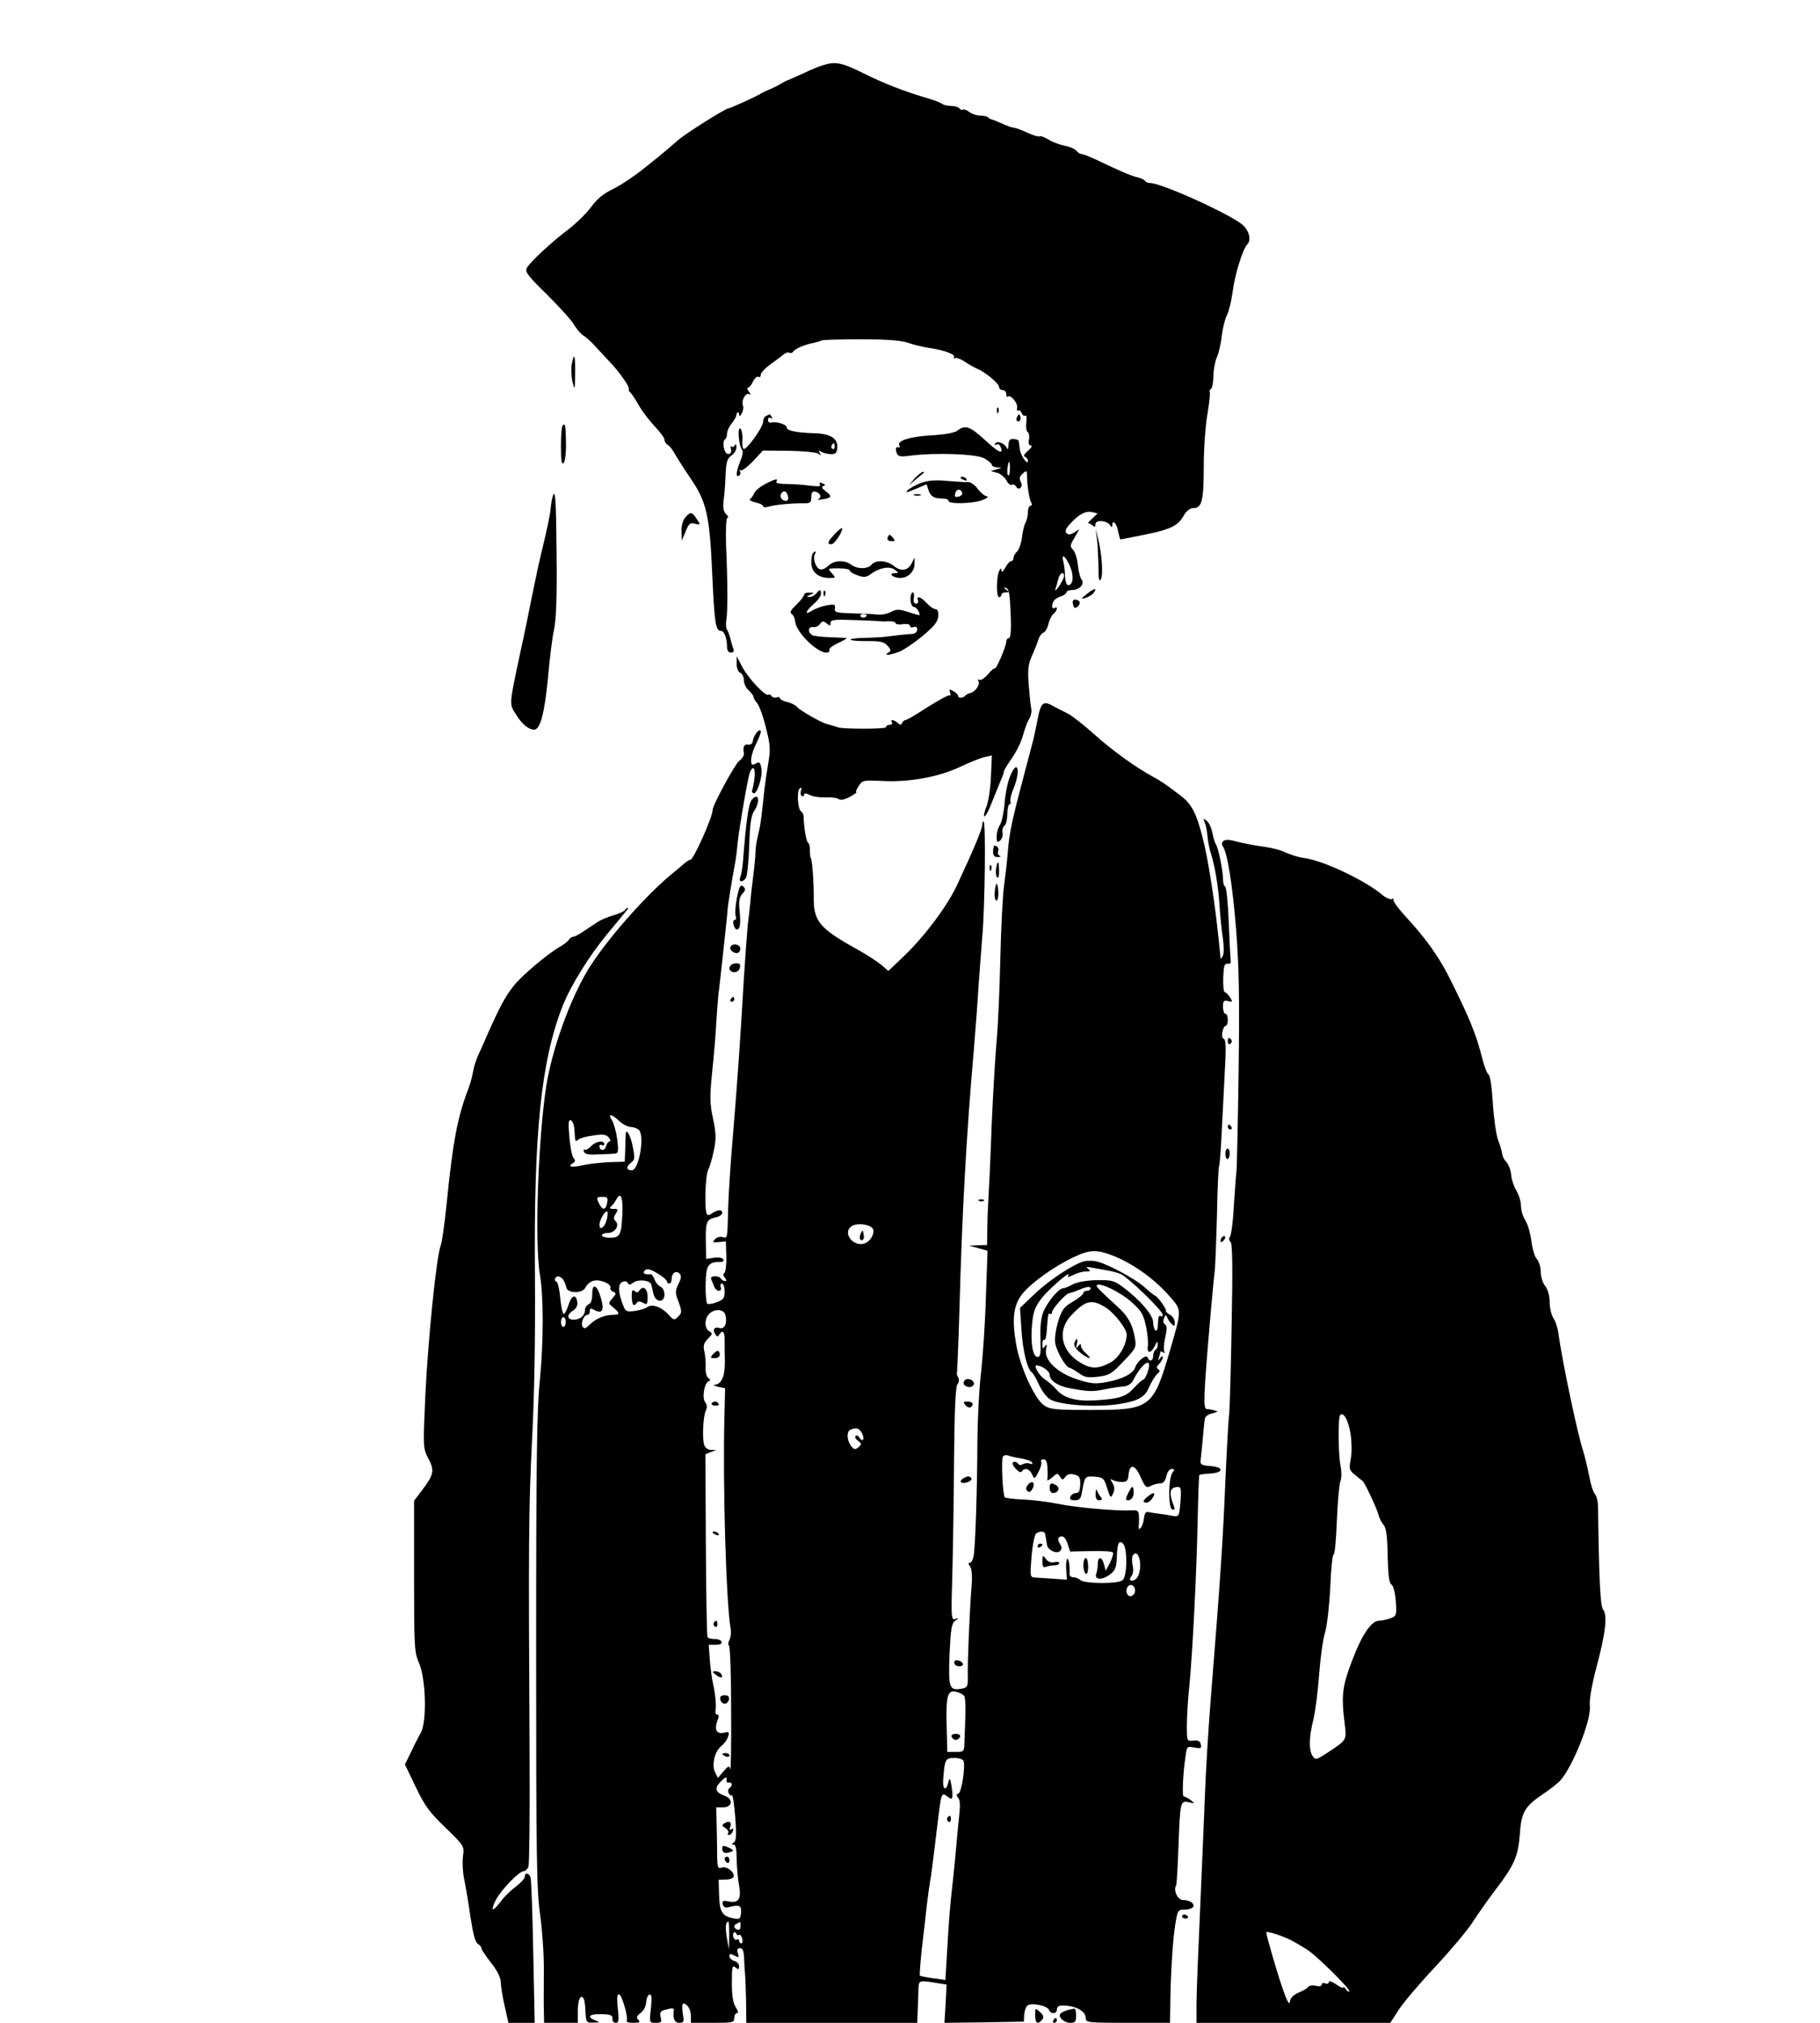 <?xml version="1.0" standalone="no"?>
<!DOCTYPE svg PUBLIC "-//W3C//DTD SVG 20010904//EN"
 "http://www.w3.org/TR/2001/REC-SVG-20010904/DTD/svg10.dtd">
<svg version="1.0" xmlns="http://www.w3.org/2000/svg"
 width="756pt" height="840pt" viewBox="0 0 756 840"
 preserveAspectRatio="xMidYMid meet">

<g transform="translate(0,840) scale(0.1,-0.1)"
fill="#000000" stroke="none">
<path d="M3415 8128 c-16 -5 -48 -18 -70 -29 -22 -10 -51 -23 -65 -29 -14 -5
-32 -14 -40 -20 -8 -5 -26 -14 -40 -20 -14 -5 -32 -14 -40 -19 -19 -12 -127
-61 -134 -61 -12 0 -174 -102 -206 -129 -59 -51 -62 -54 -142 -118 -42 -34
-102 -74 -132 -88 -38 -18 -66 -41 -90 -74 -20 -27 -62 -68 -93 -92 -71 -53
-161 -137 -175 -162 -8 -16 5 -33 84 -110 51 -51 102 -107 113 -126 11 -19 29
-39 39 -45 11 -6 36 -29 55 -51 20 -21 45 -49 56 -60 37 -39 80 -100 77 -109
-2 -5 1 -12 5 -15 5 -3 22 -28 37 -55 15 -26 46 -66 67 -88 21 -22 39 -46 39
-54 0 -7 6 -17 13 -21 8 -4 20 -20 28 -34 8 -15 38 -62 67 -105 68 -99 80
-154 91 -409 9 -195 14 -225 36 -225 13 0 25 -30 25 -67 0 -14 6 -23 16 -23
11 0 14 5 10 16 -3 9 -9 28 -12 42 -4 15 -10 32 -14 37 -4 6 -6 24 -3 40 6 36
6 150 -1 308 -2 72 0 117 6 117 5 0 3 7 -6 15 -11 11 -14 28 -10 58 3 23 7 71
8 106 2 53 7 67 24 79 12 8 22 24 21 36 0 11 -3 15 -6 8 -2 -6 -9 -10 -14 -7
-5 4 -6 0 -3 -8 7 -19 -12 -31 -22 -15 -11 18 -12 48 -2 54 4 3 8 13 8 23 0
10 8 29 19 42 10 13 19 28 19 32 1 15 12 21 12 6 1 -10 4 -9 11 4 6 10 8 25 5
33 -8 21 12 56 27 47 7 -4 7 0 -2 10 -7 9 -9 17 -4 17 5 0 15 12 21 26 7 14
17 22 22 19 6 -3 10 0 10 9 0 8 19 28 43 45 23 17 48 35 55 41 7 6 16 8 21 5
5 -3 13 0 16 5 8 12 47 29 84 36 14 3 28 7 33 10 4 3 77 5 161 5 108 0 165 -4
197 -14 25 -9 65 -18 90 -22 63 -9 110 -27 103 -38 -3 -6 -2 -7 4 -4 5 3 22
-3 39 -14 16 -11 39 -24 52 -30 34 -13 92 -62 92 -76 0 -7 7 -13 15 -13 8 0
15 -7 15 -17 0 -9 3 -14 6 -10 11 10 42 -26 39 -45 -2 -10 0 -16 4 -13 5 3 12
-2 15 -11 3 -8 10 -13 15 -10 5 3 7 -9 4 -28 -2 -19 0 -37 6 -40 5 -4 8 -18 5
-31 -3 -16 0 -25 8 -25 7 -1 2 -10 -12 -22 -16 -14 -21 -22 -12 -25 6 -3 12
-10 12 -16 0 -23 -31 21 -34 49 -2 16 -4 31 -5 34 0 3 -10 6 -21 7 -15 1 -20
-5 -21 -25 0 -15 -3 -21 -6 -14 -8 20 -41 34 -49 20 -4 -7 -3 -8 5 -4 6 4 14
0 17 -9 14 -35 -8 -25 -66 29 -61 56 -82 63 -114 37 -10 -8 -54 -16 -109 -19
-89 -5 -144 -23 -131 -43 3 -5 2 -8 -3 -7 -12 4 -15 -5 -8 -24 6 -14 15 -16
58 -10 106 13 270 7 305 -11 17 -10 32 -22 32 -27 0 -6 10 -10 23 -11 21 -1
21 -1 -3 -8 l-25 -7 26 -7 c14 -3 31 -18 39 -31 7 -14 17 -23 23 -19 5 3 13 0
17 -7 12 -20 32 -2 20 19 -7 14 -5 23 8 34 17 15 18 14 18 -11 1 -44 10 -97
18 -110 4 -7 2 -12 -3 -12 -6 0 -11 -11 -11 -25 0 -14 -4 -33 -9 -43 -6 -9
-13 -38 -16 -64 -3 -25 -13 -52 -20 -58 -8 -7 -15 -19 -15 -26 0 -8 -4 -14
-10 -14 -5 0 -16 -12 -24 -27 -9 -16 -15 -21 -16 -13 0 11 -2 12 -8 2 -13 -19
-15 -112 -2 -112 5 0 10 5 10 10 0 6 8 10 18 10 15 0 15 2 2 11 -13 9 -13 10
0 7 11 -4 15 -27 18 -106 3 -70 0 -102 -7 -102 -6 0 -11 -6 -11 -14 0 -19 -42
-117 -48 -112 -2 3 -15 -8 -29 -25 -14 -16 -30 -26 -35 -22 -7 3 -8 1 -4 -5 9
-14 -13 -46 -34 -50 -8 -2 -17 -7 -20 -10 -8 -11 -30 -13 -30 -2 0 5 -9 14
-20 20 -16 9 -18 8 -14 -5 4 -9 2 -15 -3 -13 -5 2 -46 -21 -91 -49 -44 -29
-85 -53 -90 -53 -6 0 -12 -6 -15 -12 -4 -10 -7 -10 -18 0 -16 14 -33 16 -24 2
3 -5 -1 -10 -9 -10 -9 0 -16 -4 -16 -10 0 -8 -182 -8 -200 0 -3 1 -9 3 -15 5
-5 1 -13 3 -17 5 -5 1 -11 3 -15 4 -21 5 -111 56 -122 70 -7 8 -26 18 -42 21
-16 4 -29 11 -29 15 0 5 -6 7 -14 4 -8 -3 -17 0 -21 5 -3 6 -10 9 -14 6 -12
-7 -82 67 -108 116 l-23 44 0 -32 c0 -18 6 -33 15 -37 8 -3 15 -17 15 -31 0
-14 9 -33 20 -42 11 -10 20 -22 20 -27 0 -5 7 -17 15 -26 8 -9 25 -54 36 -100
19 -74 20 -92 10 -150 -6 -36 -13 -85 -16 -110 -11 -107 -15 -136 -21 -165
-12 -50 -15 -69 -16 -95 0 -14 -4 -56 -9 -95 -5 -38 -11 -92 -13 -120 -3 -27
-7 -66 -10 -85 -2 -19 -9 -118 -16 -220 -15 -261 -28 -446 -46 -660 -9 -102
-17 -230 -19 -285 -4 -145 -2 -138 -25 -132 -10 3 -25 -2 -31 -10 -11 -12 -8
-14 17 -11 l29 3 2 -62 c1 -35 -3 -65 -8 -69 -6 -4 -6 -11 2 -20 7 -9 8 -14 1
-14 -6 0 -14 5 -17 10 -9 15 -48 13 -41 -2 3 -7 9 -21 12 -30 4 -10 12 -18 20
-18 8 0 11 6 8 15 -4 8 -1 15 5 15 6 0 11 -15 11 -33 0 -27 -5 -34 -31 -44
-18 -7 -36 -10 -41 -7 -4 3 -8 39 -7 80 2 83 10 94 65 94 8 0 12 5 8 11 -4 6
-20 9 -39 6 l-32 -5 -1 66 c-2 86 2 98 38 106 17 3 30 12 30 20 0 15 -22 13
-46 -5 -6 -5 -14 -6 -17 -2 -12 11 -8 163 5 186 6 12 17 48 23 79 10 47 10 70
-3 132 -14 64 -14 91 -4 193 7 65 15 156 17 203 3 47 7 101 9 120 3 19 12 103
21 185 9 83 17 157 17 165 0 13 18 125 33 205 3 17 7 50 9 75 6 59 42 270 51
293 13 32 24 17 19 -25 -3 -23 -7 -45 -10 -49 -2 -4 0 -10 5 -13 14 -9 39 66
34 101 -5 28 -8 31 -24 22 -16 -8 -19 -6 -19 16 0 14 9 43 20 65 11 22 20 44
20 51 0 20 -28 -10 -32 -34 -2 -15 -9 -21 -20 -19 -17 3 -23 -8 -18 -37 1 -8
-7 -22 -19 -30 -19 -15 -111 -185 -111 -205 0 -29 -79 -206 -92 -206 -5 0 -17
-8 -27 -17 -11 -10 -28 -24 -38 -32 -115 -91 -293 -293 -366 -417 -74 -127
-143 -322 -167 -468 -35 -220 -50 -662 -27 -791 15 -87 15 -275 0 -430 -13
-123 -16 -330 -16 -1130 0 -869 2 -994 17 -1100 9 -66 16 -169 15 -230 0 -60
-1 -134 0 -162 l1 -53 70 0 70 0 0 49 c0 47 12 72 24 52 4 -5 7 -30 8 -55 2
-44 4 -46 33 -45 28 0 28 1 8 9 -38 15 -26 27 25 26 38 -1 47 -4 46 -19 -1 -9
5 -17 14 -17 12 0 14 10 8 61 -4 43 -3 60 6 57 12 -4 39 -98 31 -110 -2 -5 10
-8 28 -8 26 0 30 3 21 12 -10 10 -8 16 9 29 13 9 22 28 23 44 1 16 7 30 13 32
10 4 11 -10 7 -56 -7 -61 -7 -61 20 -61 23 0 26 3 20 24 -4 18 -1 25 18 30 30
8 38 8 37 -1 -5 -34 3 -53 22 -53 20 0 21 4 15 40 -3 22 -3 40 2 40 17 0 32
-25 32 -52 l0 -28 90 0 c83 0 90 1 90 20 0 11 5 20 11 20 7 0 5 10 -5 25 -11
17 -16 47 -16 101 0 67 2 75 15 64 12 -10 15 -9 15 5 0 9 -9 19 -20 22 -11 3
-20 12 -20 20 0 11 4 11 21 2 19 -10 20 -8 14 10 -5 15 -2 21 9 21 12 0 16
-12 17 -47 1 -27 3 -55 4 -63 1 -8 3 -57 4 -107 l1 -93 355 0 355 0 2 53 c1
28 3 68 3 87 2 38 1 38 84 24 l33 -5 -4 -80 -5 -79 165 2 165 3 1 27 c1 15 7
33 13 39 14 14 83 1 90 -17 7 -19 33 -18 33 1 0 8 6 15 13 16 56 5 107 -20
107 -51 0 -19 7 -20 175 -20 l175 0 1 63 c1 134 10 275 20 340 10 65 12 67 39
67 16 0 32 5 36 11 8 14 -14 29 -42 29 -22 0 -41 40 -29 60 3 4 7 77 10 162 7
186 8 192 43 184 26 -6 26 -6 8 9 -11 8 -24 15 -29 15 -8 0 -3 102 9 177 4 30
7 32 35 26 27 -5 30 -3 27 13 -3 14 -11 18 -31 16 -27 -3 -27 -2 -27 62 0 35
4 108 10 162 14 140 31 487 35 697 2 98 5 180 7 182 2 2 23 5 46 6 56 4 56 27
0 31 -36 3 -43 6 -41 23 1 11 5 51 9 89 3 38 7 76 9 85 1 9 15 19 31 22 16 4
25 8 19 9 -19 6 -30 8 -43 9 -15 1 -13 54 18 411 6 63 12 133 15 155 3 22 7
129 10 238 2 109 6 201 9 205 2 4 7 61 10 127 3 66 9 172 12 235 8 136 7 164
-5 168 -11 4 -1 52 10 52 5 0 9 11 9 25 0 14 -4 25 -10 25 -5 0 -10 13 -10 29
0 25 3 28 21 24 19 -5 20 -4 8 16 -8 11 -17 21 -22 21 -4 0 -7 27 -6 60 2 49
5 60 18 58 9 -2 15 3 13 10 -1 8 -5 80 -8 160 -3 81 -10 149 -15 150 -5 2 -9
17 -9 32 0 36 -20 132 -30 145 -4 6 -10 26 -14 46 -4 21 -14 43 -23 50 -15 12
-16 12 -9 -6 5 -11 10 -38 12 -60 2 -21 8 -53 14 -70 16 -50 31 -136 36 -220
3 -44 9 -105 14 -135 4 -30 4 -62 -1 -70 -4 -8 -9 -13 -9 -10 0 3 -3 30 -6 60
-16 163 -46 357 -69 443 -25 99 -45 137 -87 170 -64 49 -86 64 -118 81 -70 38
-167 107 -245 177 -44 39 -93 78 -110 86 -16 8 -41 21 -55 28 -46 27 -56 20
-69 -47 -7 -35 -16 -79 -21 -98 -92 -346 -96 -364 -105 -470 -2 -30 -9 -86
-14 -125 -6 -38 -13 -178 -16 -310 -3 -132 -10 -283 -15 -335 -5 -52 -15 -212
-21 -355 -5 -143 -12 -285 -14 -315 -2 -30 -4 -83 -4 -117 l-1 -63 -37 -1 -38
-2 39 -10 38 -11 -7 -196 c-3 -107 -13 -247 -20 -310 -8 -63 -14 -187 -15
-275 -1 -220 -9 -454 -16 -487 -3 -16 -10 -28 -16 -28 -7 0 -6 -5 1 -14 7 -9
10 -37 7 -77 -8 -99 -18 -329 -16 -380 1 -42 -2 -47 -24 -51 -53 -10 -57 2
-52 140 5 106 8 129 23 141 17 13 17 13 1 8 -17 -6 -18 6 -12 196 3 111 6 329
7 483 2 195 6 286 14 296 7 8 8 19 3 28 -5 8 -7 17 -5 20 1 3 6 118 10 255 11
406 29 733 60 1085 8 96 17 218 20 270 4 52 10 142 15 200 11 115 15 469 6
478 -3 3 -6 -3 -6 -13 0 -17 -34 -99 -105 -251 -41 -87 -131 -208 -219 -293
l-66 -63 -30 26 c-17 14 -61 42 -98 63 -159 88 -184 117 -182 222 0 64 -6 145
-12 158 -3 4 -4 19 -4 33 1 14 -3 28 -8 31 -7 6 -17 60 -18 109 -1 8 -5 18
-11 21 -14 10 -18 87 -5 95 7 5 9 2 5 -9 -3 -9 -2 -19 3 -22 6 -4 10 -1 10 5
0 7 7 7 23 -1 12 -7 42 -11 65 -10 24 1 49 -2 55 -7 8 -6 24 -3 47 9 19 11 31
19 27 19 -4 0 0 11 9 25 16 25 20 26 98 22 112 -6 234 16 325 59 42 20 88 38
104 41 l27 6 -4 -90 c-2 -49 -11 -106 -20 -126 -8 -20 -11 -37 -7 -37 5 0 19
26 31 58 12 31 29 71 36 89 8 17 14 35 14 40 0 4 15 29 34 56 18 26 39 68 45
93 7 25 18 56 25 67 8 12 12 31 10 42 -3 11 -7 56 -11 100 -5 68 -2 88 15 125
11 25 23 55 26 67 4 11 13 24 20 26 8 3 17 19 21 36 3 16 13 35 21 42 16 13
19 34 4 24 -12 -7 -13 15 -2 31 4 6 17 14 30 18 12 4 22 12 22 17 0 5 11 9 24
9 30 0 52 25 39 43 -6 6 -13 34 -16 61 -2 26 -12 55 -20 63 -13 14 -13 19 6
50 l20 35 -21 -13 c-16 -10 -25 -10 -32 -3 -8 8 -3 20 17 41 36 39 64 53 91
46 l21 -5 -23 -22 c-12 -11 -20 -20 -17 -19 2 2 10 -2 18 -8 10 -9 13 -8 13 4
0 20 48 16 61 -4 6 -10 9 -10 9 -1 0 27 18 10 24 -23 4 -19 8 -35 10 -35 2 0
48 9 102 20 108 22 138 37 162 81 11 18 25 29 39 29 35 0 43 30 43 172 0 73 7
171 15 217 8 46 12 87 10 92 -3 4 -1 10 5 14 5 3 10 26 10 51 0 25 6 60 14 79
8 18 18 60 21 92 4 32 14 71 22 86 8 16 18 59 23 95 8 68 42 178 60 196 18 18
10 55 -17 81 -46 42 -337 175 -386 175 -9 0 -18 4 -21 9 -3 5 -18 12 -33 15
-28 7 -76 28 -168 72 -28 13 -55 24 -61 24 -7 0 -17 6 -23 14 -7 8 -28 17 -49
21 -20 4 -51 15 -68 26 -17 10 -33 16 -36 13 -4 -3 -26 4 -51 15 -25 12 -51
21 -57 21 -6 0 -27 7 -48 17 -20 9 -40 17 -44 17 -3 1 -10 4 -14 9 -4 4 -19 7
-33 7 -14 0 -35 7 -45 15 -10 8 -22 12 -27 10 -4 -3 -10 -1 -14 5 -3 5 -19 10
-34 10 -15 0 -31 4 -37 8 -5 5 -29 14 -54 22 -101 29 -190 64 -274 106 -91 45
-117 50 -171 32z m780 -1677 c0 -16 -3 -27 -7 -25 -6 4 -5 29 1 52 4 11 7 -3
6 -27z m249 -401 c18 -41 14 -80 -7 -80 -7 0 -12 16 -13 38 0 20 -4 47 -7 60
-10 36 8 25 27 -18z m-24 -42 c0 -7 -10 -26 -21 -43 -12 -16 -18 -22 -15 -12
3 11 9 30 12 43 6 25 24 33 24 12z m-1848 -2263 c15 -14 37 -25 48 -25 12 0
27 -6 34 -12 25 -26 0 -168 -30 -168 -22 0 -24 15 -5 30 18 13 19 21 10 65 -9
49 -28 84 -30 55 0 -8 -1 -37 -2 -65 l-2 -49 -65 -2 c-36 -2 -85 -7 -110 -13
-46 -10 -65 -6 -40 9 10 6 11 12 2 22 -6 8 -14 47 -17 87 -5 58 -4 72 6 69 7
-2 14 -20 15 -39 3 -51 3 -52 17 -41 7 6 35 14 63 17 39 6 53 4 63 -9 7 -9 9
-16 3 -16 -5 0 -12 -9 -15 -21 -5 -20 -27 -18 -27 2 0 6 5 7 10 4 6 -3 10 -1
10 4 0 18 -36 12 -55 -9 -10 -11 -22 -17 -26 -14 -5 3 -6 -1 -3 -9 3 -9 19
-13 52 -11 26 1 57 2 70 3 21 1 22 4 16 59 -4 31 -14 67 -22 80 -19 29 -3 28
30 -3z m13 -390 c-4 -83 -10 -95 -51 -95 -19 0 -34 5 -34 10 0 6 11 10 25 10
29 0 50 31 32 49 -9 9 -9 16 1 31 11 18 10 20 -10 20 -13 0 -18 3 -12 8 6 4
17 18 24 31 18 35 29 9 25 -64z m-63 50 c-5 -30 -18 -32 -32 -6 -14 28 -13 31
14 31 19 0 22 -4 18 -25z m-1 -67 c-7 -33 -31 -52 -31 -24 0 18 21 56 31 56 4
0 4 -14 0 -32z m1102 -37 c14 -14 -2 -51 -28 -63 -46 -21 -98 40 -59 69 19 15
70 11 87 -6z m1007 -118 c82 -34 169 -97 231 -169 48 -55 48 -53 0 -218 -71
-244 -81 -251 -331 -251 -145 0 -168 2 -193 19 -40 27 -102 165 -117 259 -17
101 -10 156 25 202 36 46 131 115 216 155 68 32 96 32 169 3z m-1894 -74 c19
-11 34 -25 34 -30 0 -5 5 -9 10 -9 6 0 10 9 10 19 0 25 18 37 33 22 8 -8 7
-20 -5 -43 -14 -30 -14 -37 1 -75 14 -40 14 -44 -2 -60 -16 -17 -19 -16 -42
10 -29 31 -69 44 -88 28 -7 -5 -30 -12 -51 -15 -33 -4 -38 -2 -47 22 -22 55
-23 91 -3 99 10 4 19 2 22 -5 3 -9 9 -8 23 2 21 15 69 10 74 -8 2 -6 6 -23 9
-38 9 -38 46 -40 46 -3 0 14 -7 28 -16 32 -8 3 -20 16 -25 29 -5 13 -12 24
-16 23 -20 -3 -34 2 -28 11 9 15 24 12 61 -11z m-398 -21 c5 -7 12 -22 14 -33
4 -26 65 -28 79 -3 16 30 43 38 78 25 17 -6 29 -17 27 -23 -3 -7 2 -15 11 -18
14 -6 13 -9 -3 -27 -18 -21 -18 -21 4 -39 28 -23 28 -30 -2 -30 -35 0 -72 -16
-97 -41 -17 -17 -23 -18 -29 -8 -9 14 5 49 20 49 6 0 10 7 10 15 0 13 4 14 21
4 31 -16 40 1 25 51 -16 56 -36 64 -36 16 0 -23 -5 -39 -15 -42 -8 -4 -15 -14
-15 -23 0 -24 -20 -41 -47 -41 -29 0 -30 21 -2 38 12 8 19 21 17 34 -5 37 -24
30 -37 -12 -7 -22 -16 -38 -20 -36 -5 3 -11 34 -14 68 -3 34 -10 64 -16 66
-12 4 -5 22 8 22 5 0 13 -6 19 -12z m675 -148 c9 -33 -3 -61 -23 -55 -22 7
-32 -6 -19 -25 8 -13 10 -13 18 0 13 19 22 9 21 -26 0 -16 0 -57 1 -90 0 -61
-14 -92 -44 -95 -7 -1 1 -4 17 -8 l28 -6 -3 -120 c-7 -280 7 -772 26 -878 3
-16 0 -37 -5 -47 -6 -10 -6 -21 -2 -24 5 -3 9 -123 9 -268 1 -145 -1 -255 -4
-245 -4 16 -7 15 -28 -9 l-23 -27 -11 22 c-16 30 -3 88 24 109 12 10 26 28 29
40 7 20 5 22 -17 17 -30 -8 -41 13 -27 50 7 17 6 25 -1 25 -7 0 -9 11 -6 25 2
14 -1 54 -8 88 -8 34 -15 88 -17 120 l-4 57 29 0 c19 0 27 4 24 13 -2 6 -15
11 -28 11 -13 -1 -26 3 -30 7 -3 5 -6 178 -7 384 l-2 376 22 9 23 9 -22 0
c-13 1 -24 9 -28 21 -9 28 -4 121 7 143 6 12 5 23 -2 33 -15 17 -5 80 13 88 9
3 9 7 -1 14 -7 5 -12 24 -11 43 1 19 -1 48 -5 66 -6 25 -3 36 15 54 19 19 20
23 5 31 -20 11 -21 52 0 72 22 23 61 20 67 -4z m-663 -30 c0 -11 -4 -20 -10
-20 -5 0 -10 9 -10 20 0 11 5 20 10 20 6 0 10 -9 10 -20z m1230 -461 c13 -24
4 -41 -10 -19 -5 8 -12 11 -16 7 -4 -4 0 -13 10 -20 16 -12 16 -14 2 -27 -14
-11 -19 -10 -31 6 -18 24 -19 61 -2 67 24 10 36 7 47 -14z m661 -105 c22 -4
42 -11 46 -17 4 -6 0 -8 -9 -5 -8 4 -21 2 -29 -2 -8 -5 -16 -5 -20 2 -4 6 -12
9 -18 7 -8 -3 -6 -12 7 -27 13 -14 23 -19 27 -12 11 17 31 11 42 -12 10 -22
10 -22 27 10 9 18 14 37 11 42 -3 6 1 10 9 10 12 0 16 -11 17 -37 1 -21 1 -42
-1 -48 -1 -5 8 -1 21 10 20 18 22 19 32 3 10 -15 12 -15 22 -1 8 11 20 14 37
10 22 -6 26 -12 25 -42 -1 -26 -5 -35 -18 -35 -9 0 -19 -7 -23 -15 -4 -11 1
-15 19 -15 20 0 25 6 30 38 11 61 12 63 52 60 35 -3 39 -6 52 -48 13 -42 15
-43 25 -21 7 16 6 28 -3 43 -10 16 -10 19 1 12 7 -4 24 -8 38 -8 21 0 26 5 28
32 5 46 28 40 51 -14 18 -40 23 -44 40 -35 11 6 29 11 40 11 13 0 21 9 26 30
4 18 13 30 22 30 12 0 13 -3 4 -14 -18 -21 -19 -148 -2 -154 10 -3 12 0 7 14
-19 49 -18 71 3 77 28 7 29 2 24 -65 -5 -55 -6 -57 -32 -53 -14 3 -39 7 -56 9
-16 2 -37 5 -45 7 -10 3 -16 -5 -18 -26 -2 -16 -8 -34 -14 -40 -6 -7 -9 -5 -8
5 1 8 2 27 1 42 -1 25 -5 28 -33 26 -62 -3 -232 12 -308 28 -41 8 -105 16
-142 17 -37 2 -70 6 -74 9 -9 9 -16 156 -8 169 3 6 13 8 21 5 8 -3 32 -9 54
-12z m100 -314 c1 -5 3 -14 4 -20 1 -5 3 -17 4 -25 2 -21 40 -40 54 -26 9 9 8
16 0 30 -7 10 -9 22 -6 25 14 14 29 4 38 -26 l10 -31 87 2 c47 1 88 -1 91 -6
3 -4 -3 -23 -12 -42 l-18 -34 -7 26 c-8 34 -26 35 -26 3 0 -13 -3 -31 -6 -40
-10 -26 22 -29 54 -6 25 18 29 29 31 72 2 59 8 73 25 59 20 -17 19 -136 -1
-153 -20 -16 -160 -15 -176 1 -6 6 -19 11 -28 11 -9 0 -17 6 -16 13 1 37 -4
69 -10 63 -4 -4 -6 -25 -4 -47 l3 -39 -54 4 c-29 2 -64 4 -76 5 -24 1 -24 2
-17 89 4 48 13 90 19 94 16 11 36 10 37 -2z m395 -126 c1 -22 -5 -46 -13 -56
-18 -20 -40 -13 -23 7 7 9 9 27 5 44 -4 17 -3 35 0 41 13 22 30 2 31 -36z
m-21 -110 c0 -10 -8 -20 -17 -22 -18 -3 -26 27 -11 42 12 11 28 0 28 -20z
m-711 -435 c5 -4 8 -41 6 -81 -1 -40 -3 -91 -4 -113 -1 -39 -2 -40 -36 -40
l-35 0 -3 114 c-3 122 5 146 42 135 12 -3 25 -10 30 -15z m-2 -271 c9 -23 -8
-132 -21 -136 -9 -3 -9 -7 -1 -18 8 -8 9 -32 5 -66 -3 -29 -10 -100 -15 -158
-5 -58 -14 -141 -19 -185 -5 -44 -12 -140 -16 -213 l-8 -134 -51 7 c-28 4 -53
9 -55 11 -2 2 2 52 8 111 7 60 17 142 21 183 5 41 11 84 13 95 4 18 12 79 37
288 10 78 13 85 35 67 22 -18 25 -11 18 40 -6 36 -8 40 -13 21 -10 -42 -26
-34 -22 11 6 82 9 88 46 88 19 0 36 -6 38 -12z m-984 -80 c-2 -7 3 -12 10 -10
14 2 16 -14 2 -23 -5 -3 -7 -12 -4 -20 4 -8 10 -13 14 -10 4 2 10 -39 14 -92
6 -75 4 -98 -6 -104 -10 -7 -10 -9 0 -9 8 0 12 -19 12 -62 1 -35 5 -83 10
-108 10 -56 -2 -74 -43 -66 -23 5 -28 3 -25 -12 2 -9 11 -15 19 -13 51 13 59
10 57 -21 -2 -27 -5 -29 -33 -24 -46 10 -56 27 -58 97 l-2 63 29 1 c16 0 31 5
33 11 6 19 -27 45 -48 39 -17 -6 -19 -1 -20 42 0 26 -1 84 -2 128 l-2 80 27 0
c40 -1 46 34 8 48 -38 14 -43 30 -19 56 23 24 30 26 27 9z m11 -645 l-1 -58
-9 49 c-7 45 -5 66 7 66 2 0 3 -26 3 -57z m47 38 c0 -11 -5 -17 -13 -14 -17 6
-17 20 0 26 6 3 12 6 12 6 1 1 1 -7 1 -18z m-6 -36 c4 3 10 -4 13 -15 3 -11 1
-20 -4 -20 -5 0 -9 5 -9 11 0 5 -4 8 -9 5 -11 -7 -22 19 -13 29 4 3 8 1 10 -4
2 -6 7 -9 12 -6z"/>
<path d="M3575 3277 c-4 -10 -5 -21 -1 -24 10 -10 18 4 13 24 -4 17 -4 17 -12
0z"/>
<path d="M4505 3163 c-44 -11 -143 -76 -204 -133 l-64 -61 6 -92 c6 -89 24
-162 43 -176 5 -3 18 -25 29 -49 10 -24 30 -51 44 -61 36 -26 194 -37 292 -21
75 12 104 28 120 65 12 28 32 59 43 66 4 4 3 10 -3 13 -8 5 -7 12 4 22 8 9 15
21 15 27 0 7 -5 6 -11 -3 -9 -12 -10 -12 -5 3 3 10 6 21 6 23 0 3 5 2 12 -2 6
-4 8 -3 4 4 -3 6 -2 32 4 58 8 35 8 49 -1 55 -7 4 -9 14 -4 25 6 15 8 16 13 4
3 -8 11 -21 19 -28 11 -11 13 -10 13 7 0 11 -9 25 -20 31 -11 6 -19 14 -17 18
2 8 -37 62 -46 62 -2 0 -21 15 -42 34 -39 36 -163 102 -205 109 -14 2 -34 2
-45 0z m92 -38 c18 -3 43 -9 57 -15 29 -11 176 -153 176 -170 0 -6 -4 -8 -10
-5 -6 4 -10 -8 -10 -30 0 -22 -4 -34 -10 -30 -5 3 -10 19 -10 34 0 30 -53 92
-125 146 -36 27 -47 30 -110 29 -42 -1 -82 -8 -100 -18 -16 -9 -34 -16 -40
-16 -18 -1 -62 -54 -80 -95 -11 -28 -15 -62 -13 -115 2 -60 0 -75 -12 -75 -20
0 -30 58 -23 135 5 53 12 73 40 109 30 39 128 123 110 94 -5 -8 2 -7 20 2 15
8 39 15 53 15 20 0 22 2 10 11 -11 8 -8 9 15 5 17 -3 44 -8 62 -11z m102 -131
c43 -38 51 -53 61 -101 7 -30 10 -68 8 -83 -5 -33 14 -31 30 3 8 17 11 18 11
5 1 -9 -3 -20 -9 -23 -5 -3 -10 -15 -10 -26 0 -21 -16 -26 -23 -6 -5 15 -44
-16 -52 -42 -8 -25 -53 -48 -117 -60 -49 -9 -67 -7 -120 10 -84 26 -141 80
-133 124 5 23 4 26 -4 15 -9 -12 -11 -11 -11 8 0 13 3 21 8 18 4 -2 9 14 10
37 5 70 6 76 14 71 4 -3 8 0 8 7 0 14 59 79 71 79 4 0 20 5 36 12 39 16 53 18
53 7 0 -5 -7 -9 -15 -9 -8 0 -15 -4 -15 -10 0 -5 -20 -21 -43 -35 -38 -22 -46
-33 -62 -84 -11 -38 -15 -72 -11 -92 7 -35 45 -99 59 -99 4 0 21 -10 37 -21
24 -18 37 -21 81 -16 47 6 57 12 106 64 52 54 54 59 47 97 -9 55 -28 90 -70
128 -81 74 -92 86 -88 91 13 13 98 -29 143 -69z m-107 -23 c35 -21 88 -89 88
-112 0 -45 -33 -100 -71 -119 -52 -27 -83 -25 -133 9 -70 48 -82 129 -28 187
60 64 86 71 144 35z m177 -263 c-5 -18 -14 -35 -20 -37 -6 -2 -24 -18 -40 -36
-32 -35 -61 -44 -159 -50 -78 -5 -130 9 -160 43 -14 16 -37 36 -51 45 -21 13
-47 57 -34 57 22 0 55 -23 55 -39 0 -23 33 -46 80 -55 82 -15 97 -16 150 -5
30 6 66 11 80 12 13 1 29 11 35 22 39 76 82 104 64 43z"/>
<path d="M4463 2824 c-4 -10 4 -24 23 -40 34 -27 57 -33 26 -5 -12 10 -22 25
-22 32 0 11 -2 11 -11 -1 -9 -12 -10 -11 -6 8 6 25 -1 30 -10 6z"/>
<path d="M2624 3015 c1 -35 9 -44 21 -25 4 7 13 7 26 0 17 -10 19 -7 19 25 0
35 -20 49 -35 25 -5 -8 -11 -8 -19 -1 -10 8 -12 2 -12 -24z"/>
<path d="M2960 2775 c-10 -13 -9 -15 9 -15 12 0 21 6 21 15 0 8 -4 15 -9 15
-5 0 -14 -7 -21 -15z"/>
<path d="M2956 2572 c-2 -4 4 -9 15 -9 11 -1 17 2 14 8 -7 11 -22 12 -29 1z"/>
<path d="M2960 2036 c0 -2 7 -7 16 -10 8 -3 12 -2 9 4 -6 10 -25 14 -25 6z"/>
<path d="M2965 1661 c-3 -5 -1 -12 5 -16 5 -3 10 1 10 9 0 18 -6 21 -15 7z"/>
<path d="M2974 1445 c21 -16 32 -13 21 4 -3 6 -14 11 -23 11 -15 -1 -15 -2 2
-15z"/>
<path d="M2992 1343 c2 -10 10 -18 18 -18 8 0 16 8 18 18 2 12 -3 17 -18 17
-15 0 -20 -5 -18 -17z"/>
<path d="M3000 1116 c0 -2 7 -6 15 -10 8 -3 15 -1 15 4 0 6 -7 10 -15 10 -8 0
-15 -2 -15 -4z"/>
<path d="M4270 2234 c-9 -10 -10 -18 -3 -25 8 -8 14 -5 22 9 13 25 -2 38 -19
16z"/>
<path d="M4360 2220 c0 -11 6 -20 14 -20 21 0 31 21 15 31 -22 14 -29 11 -29
-11z"/>
<path d="M4688 2203 c-14 -28 -14 -33 -2 -33 17 0 27 21 22 47 -3 14 -7 11
-20 -14z"/>
<path d="M4551 2198 c-1 -20 4 -28 15 -28 12 0 14 4 7 13 -6 6 -13 19 -16 27
-3 9 -6 3 -6 -12z"/>
<path d="M4768 2186 c-21 -16 -23 -26 -5 -26 7 0 18 9 25 20 14 23 5 26 -20 6z"/>
<path d="M4310 1979 c0 -5 5 -7 10 -4 6 3 10 8 10 11 0 2 -4 4 -10 4 -5 0 -10
-5 -10 -11z"/>
<path d="M4330 1916 c0 -22 4 -27 16 -22 9 3 24 6 35 6 10 0 19 4 19 9 0 5 -9
7 -20 4 -13 -4 -26 1 -35 13 -14 18 -14 17 -15 -10z"/>
<path d="M4500 1901 c0 -17 5 -33 10 -36 6 -4 10 8 10 29 0 20 -4 36 -10 36
-5 0 -10 -13 -10 -29z"/>
<path d="M3953 1188 c2 -7 10 -13 17 -13 7 0 15 6 18 13 2 7 -5 12 -18 12 -13
0 -20 -5 -17 -12z"/>
<path d="M3935 851 c-3 -5 -1 -12 5 -16 5 -3 10 1 10 9 0 18 -6 21 -15 7z"/>
<path d="M3010 829 c-13 -8 -12 -11 3 -20 9 -6 15 -14 12 -20 -4 -5 -2 -9 3
-9 6 0 13 7 16 16 4 10 2 13 -6 8 -8 -5 -9 -2 -5 9 8 20 -4 29 -23 16z"/>
<path d="M3000 725 c0 -19 11 -24 33 -16 17 6 16 8 -7 19 -21 9 -26 9 -26 -3z"/>
<path d="M3010 681 c0 -6 5 -13 10 -16 6 -3 10 1 10 9 0 9 -4 16 -10 16 -5 0
-10 -4 -10 -9z"/>
<path d="M2375 6888 c-3 -18 -2 -51 3 -73 9 -38 10 -36 11 33 1 77 -4 92 -14
40z"/>
<path d="M4141 6694 c0 -11 3 -14 6 -6 3 7 2 16 -1 19 -3 4 -6 -2 -5 -13z"/>
<path d="M3183 6673 c-7 -2 -13 -13 -13 -24 0 -23 -70 -120 -81 -113 -5 2 -7
20 -5 40 1 19 -3 39 -8 44 -14 11 -8 -69 6 -87 6 -7 3 -25 -7 -48 -17 -43 -20
-69 -5 -60 6 4 7 11 4 17 -4 6 -3 8 3 5 5 -3 28 14 51 38 l41 44 108 -1 c59
-1 114 -6 122 -12 12 -9 13 -8 6 3 -6 11 -5 12 6 5 8 -5 25 -9 40 -10 20 0 25
5 27 27 3 39 -30 59 -98 60 -70 2 -114 11 -112 24 2 12 -47 27 -65 20 -7 -2
-13 3 -13 11 0 9 5 12 12 8 7 -4 8 -3 4 4 -4 7 -8 12 -9 11 -1 0 -8 -3 -14 -6z
m284 -128 c0 -8 -4 -12 -9 -9 -5 3 -6 10 -3 15 9 13 12 11 12 -6z"/>
<path d="M4226 6671 c-4 -7 -5 -15 -2 -18 9 -9 19 4 14 18 -4 11 -6 11 -12 0z"/>
<path d="M2337 6633 c-4 -3 -7 -42 -7 -87 0 -58 3 -77 11 -69 6 6 11 43 10 83
-1 74 -3 85 -14 73z"/>
<path d="M3799 6413 l-24 -28 30 25 c17 14 32 26 34 28 2 1 0 2 -6 2 -5 0 -20
-12 -34 -27z"/>
<path d="M3990 6416 c0 -2 7 -7 16 -10 8 -3 12 -2 9 4 -6 10 -25 14 -25 6z"/>
<path d="M3177 6389 c-21 -11 -41 -28 -44 -37 -4 -9 -11 -20 -17 -24 -6 -4 3
-10 22 -14 17 -4 32 -11 32 -16 0 -5 10 -6 23 -2 23 8 101 15 150 14 23 0 27
4 27 26 0 18 5 25 17 22 21 -4 28 -25 11 -31 -7 -2 0 -3 16 -1 41 6 44 13 17
33 -17 13 -20 20 -10 23 9 3 8 6 -5 11 -11 5 -15 3 -10 -5 5 -8 -6 -9 -41 -5
-26 4 -70 7 -97 7 -30 0 -47 4 -43 10 9 15 -5 12 -48 -11z m96 -49 c3 -13 0
-20 -8 -20 -17 0 -28 17 -20 30 10 16 22 12 28 -10z"/>
<path d="M3825 6394 c-22 -8 -47 -22 -55 -30 -11 -11 -3 -10 32 5 l47 20 7
-22 c9 -28 22 -37 57 -37 15 0 27 -4 27 -10 0 -15 110 -11 145 5 17 7 23 14
14 14 -8 1 -25 14 -37 30 -12 17 -30 29 -39 29 -10 -1 -49 2 -88 5 -51 5 -81
2 -110 -9z m172 -41 c2 -6 -5 -13 -15 -15 -15 -4 -18 -1 -14 14 5 19 23 20 29
1z"/>
<path d="M2296 6339 c-3 -8 -7 -32 -9 -54 -2 -22 -16 -89 -31 -150 -15 -60
-35 -155 -46 -210 -11 -55 -33 -165 -51 -245 -45 -212 -44 -202 -15 -248 24
-39 52 -62 75 -62 25 0 43 68 57 213 7 83 19 176 26 206 8 38 12 135 10 305
-2 233 -5 280 -16 245z"/>
<path d="M3798 6343 c6 -2 18 -2 25 0 6 3 1 5 -13 5 -14 0 -19 -2 -12 -5z"/>
<path d="M2847 6252 c-10 -11 -17 -34 -16 -58 l1 -39 16 38 c13 33 19 38 39
32 23 -5 24 -5 7 20 -19 30 -26 31 -47 7z"/>
<path d="M3467 6182 c-30 -32 -33 -42 -13 -42 13 0 51 59 43 67 -2 1 -16 -10
-30 -25z"/>
<path d="M4557 6160 c3 -25 5 -76 6 -114 0 -50 2 -64 10 -51 10 19 4 105 -12
170 l-10 40 6 -45z"/>
<path d="M3687 6167 c-3 -8 3 -14 15 -14 16 -2 17 1 8 13 -15 17 -17 17 -23 1z"/>
<path d="M3377 6103 c-4 -3 -7 -21 -7 -39 0 -39 29 -64 74 -64 28 0 29 0 11
20 -18 20 -17 20 28 20 26 0 47 -4 47 -9 0 -5 14 -14 32 -20 27 -10 36 -9 58
7 34 25 76 32 97 16 17 -13 17 -13 0 -14 -30 0 -8 -20 22 -20 34 0 61 28 60
61 l0 24 -11 -22 c-16 -33 -44 -38 -74 -14 -31 25 -76 27 -94 6 -16 -19 -59
-19 -84 0 -28 21 -72 19 -96 -5 -11 -11 -26 -17 -35 -14 -17 7 -30 47 -20 63
7 12 2 15 -8 4z"/>
<path d="M4515 5934 c-25 -20 -26 -22 -8 -18 12 4 28 13 34 20 20 24 5 23 -26
-2z"/>
<path d="M3390 5935 c-7 -8 -20 -15 -29 -14 -12 0 -11 2 4 9 19 8 19 9 -2 9
-13 1 -23 -3 -23 -9 0 -5 -14 -24 -32 -41 -23 -22 -29 -32 -20 -38 7 -4 14
-19 15 -32 3 -43 90 -129 129 -129 11 0 16 5 13 10 -4 6 13 19 37 30 24 11 39
20 33 21 -5 0 -37 2 -70 3 -33 1 -66 5 -72 9 -19 12 -16 36 5 33 9 -2 22 4 28
13 10 13 14 13 28 2 14 -11 16 -11 16 2 0 14 15 15 103 12 56 -2 104 -4 107
-5 3 -1 17 -1 33 0 15 1 27 -3 27 -8 0 -4 14 -7 30 -4 18 2 30 0 30 -7 0 -6 7
-8 15 -5 9 4 15 0 15 -10 0 -9 -8 -17 -17 -18 -53 -4 -91 -9 -113 -12 -14 -2
-54 -4 -89 -5 -35 0 -61 -4 -58 -8 4 -3 36 -6 71 -5 52 0 68 -3 82 -19 16 -17
16 -22 4 -29 -21 -13 1 -12 41 2 19 6 63 36 99 65 50 42 66 61 67 83 2 19 -2
30 -10 30 -8 0 -24 11 -37 25 -25 27 -45 33 -37 12 3 -8 -1 -14 -8 -14 -8 0
-12 9 -9 24 2 13 0 23 -5 23 -5 0 -9 -13 -9 -30 1 -17 7 -30 13 -30 10 0 25
-20 25 -34 0 -2 -21 4 -46 12 -40 13 -49 13 -73 1 -14 -8 -39 -13 -56 -11 -16
2 -64 4 -105 5 -67 2 -75 4 -72 21 3 16 -1 18 -35 12 -21 -4 -48 -14 -60 -22
-33 -21 -28 -3 7 28 17 14 30 33 30 42 0 20 -4 20 -20 1z m210 -89 c0 -11 -19
-15 -25 -6 -3 5 1 10 9 10 9 0 16 -2 16 -4z"/>
<path d="M3421 5934 c0 -11 3 -14 6 -6 3 7 2 16 -1 19 -3 4 -6 -2 -5 -13z"/>
<path d="M4457 5890 c4 -16 8 -18 19 -9 16 13 10 29 -11 29 -8 0 -11 -7 -8
-20z"/>
<path d="M4196 5177 c-10 -23 -20 -73 -23 -112 -3 -38 -12 -79 -19 -90 -8 -11
-14 -32 -14 -48 0 -24 2 -27 14 -18 8 7 13 22 10 34 -2 11 2 24 8 28 7 4 12
26 12 48 1 23 5 41 9 41 5 0 7 6 4 13 -2 6 3 28 11 47 19 46 25 87 14 94 -5 3
-17 -14 -26 -37z"/>
<path d="M3122 5078 c-13 -17 -23 -91 -36 -258 -2 -25 -7 -53 -11 -62 -8 -21
8 -24 23 -5 5 6 12 67 14 133 3 92 8 128 21 147 27 41 18 80 -11 45z"/>
<path d="M5081 4907 c-6 -6 -7 -15 -2 -21 19 -24 41 -161 56 -351 12 -156 14
-285 10 -585 -3 -212 -7 -398 -9 -415 -2 -16 -7 -82 -11 -145 -3 -63 -11 -120
-16 -126 -5 -6 -4 -15 3 -22 7 -7 9 -106 4 -344 -3 -183 -8 -349 -10 -368 -3
-19 -10 -145 -16 -280 -10 -243 -21 -411 -60 -895 -11 -137 -22 -322 -25 -410
-3 -88 -13 -302 -20 -475 -8 -173 -15 -350 -15 -392 l0 -78 403 0 402 0 35 54
c19 30 88 111 153 180 65 70 134 152 154 184 20 31 62 91 93 132 80 104 96
141 103 232 6 92 20 116 96 168 31 20 63 46 72 56 53 60 129 251 123 309 -3
25 7 84 27 160 38 141 47 219 28 241 -12 14 -17 132 -21 423 0 25 -6 50 -13
57 -7 7 -18 41 -24 76 -7 35 -18 81 -25 103 -23 69 -86 368 -103 490 -3 21
-12 50 -21 62 -8 13 -15 43 -15 66 0 26 -7 51 -18 66 -11 13 -19 40 -19 59 0
20 -7 43 -16 53 -9 10 -19 44 -23 76 -4 32 -15 70 -25 85 -9 14 -18 41 -18 60
0 18 -9 47 -20 65 -10 17 -20 47 -21 66 -2 19 -11 42 -20 52 -9 9 -17 24 -17
33 -1 9 -8 35 -17 57 -8 22 -18 90 -22 153 -4 68 -11 116 -18 120 -6 4 -18 34
-26 67 -25 100 -54 171 -139 340 -44 86 -98 162 -184 254 -29 32 -50 62 -46
66 4 5 2 5 -5 2 -6 -4 -24 3 -40 16 -75 63 -248 144 -326 154 -23 3 -58 14
-77 23 -19 10 -60 20 -91 24 -31 4 -79 13 -107 20 -35 10 -53 11 -61 3z m529
-2461 c5 -33 6 -76 1 -103 -8 -43 -7 -48 17 -67 14 -12 28 -23 32 -26 9 -7 58
-111 66 -140 3 -14 13 -33 21 -42 11 -12 16 -47 17 -128 2 -81 6 -114 16 -120
8 -5 15 -33 18 -69 4 -58 3 -61 -22 -71 -15 -5 -36 -10 -47 -10 -32 0 -71 -56
-112 -164 -41 -107 -46 -146 -32 -259 9 -76 12 -70 -75 -128 -42 -27 -46 -28
-57 -12 -17 23 -16 79 2 150 8 32 19 115 24 184 5 70 16 151 25 180 9 30 18
116 22 191 3 76 9 136 14 133 4 -2 10 60 13 138 3 78 10 153 15 167 5 13 5 40
1 60 -10 43 -12 204 -2 214 14 14 34 -22 43 -78z m-245 -2104 c22 -12 53 -30
69 -41 41 -28 177 -163 171 -170 -4 -3 -10 1 -15 9 -6 8 -10 11 -10 7 0 -5
-13 1 -30 13 -18 12 -30 16 -30 10 0 -7 -7 -10 -15 -6 -8 3 -15 1 -15 -5 0 -7
-10 -9 -24 -5 -14 3 -28 1 -31 -4 -4 -6 -21 -17 -40 -24 -22 -10 -35 -22 -37
-38 -2 -16 -12 1 -31 57 -22 63 -67 217 -67 231 0 7 71 -16 105 -34z"/>
<path d="M4129 4888 c-9 -32 -3 -48 15 -47 12 0 16 3 9 5 -7 3 -10 11 -7 19 3
7 1 16 -5 20 -6 3 -11 5 -12 3z"/>
<path d="M4138 4796 c-3 -14 -1 -31 3 -38 6 -8 9 1 9 25 0 42 -6 48 -12 13z"/>
<path d="M4111 4794 c0 -11 3 -14 6 -6 3 7 2 16 -1 19 -3 4 -6 -2 -5 -13z"/>
<path d="M3061 4672 c-6 -33 -9 -67 -5 -76 3 -9 2 -16 -4 -16 -6 0 -8 -9 -5
-20 3 -11 9 -20 13 -20 14 0 18 23 12 78 -4 40 -1 57 12 71 14 15 14 20 3 30
-12 9 -16 1 -26 -47z"/>
<path d="M4132 4695 c-2 -19 2 -35 7 -35 5 0 9 16 8 35 -1 19 -4 35 -7 35 -3
0 -7 -16 -8 -35z"/>
<path d="M2595 4620 c-3 -5 -24 -14 -47 -21 -22 -6 -54 -19 -69 -30 -16 -10
-42 -28 -59 -39 -16 -11 -34 -20 -39 -20 -6 0 -14 -6 -18 -12 -4 -7 -20 -20
-35 -28 -53 -30 -164 -124 -196 -166 -34 -43 -58 -89 -107 -199 -14 -33 -32
-73 -40 -90 -7 -16 -17 -46 -20 -65 -3 -19 -12 -51 -19 -70 -46 -119 -65 -221
-91 -481 -8 -80 -19 -158 -25 -173 -17 -46 -51 -375 -63 -615 -10 -224 -10
-224 12 -267 27 -50 23 -68 -25 -131 l-34 -45 0 -313 c0 -296 1 -316 21 -362
28 -65 33 -242 7 -288 -9 -16 -28 -53 -41 -81 l-25 -51 45 -94 c38 -79 58
-106 124 -169 77 -75 78 -76 72 -119 -3 -23 -1 -66 5 -94 6 -29 18 -99 26
-156 11 -72 20 -107 31 -113 8 -5 15 -13 15 -19 0 -5 18 -32 40 -60 25 -32 40
-61 40 -79 0 -15 7 -60 16 -99 l16 -71 55 0 54 0 -6 293 c-3 160 -8 300 -11
310 -6 20 -24 23 -24 4 0 -7 -17 -26 -38 -42 -21 -15 -49 -43 -62 -61 -34 -45
-45 -43 -21 5 22 43 97 121 117 121 6 0 15 8 19 18 4 9 6 213 5 452 -5 916 -4
1033 10 1320 10 188 14 438 12 690 -5 586 26 884 114 1110 35 88 110 209 186
301 91 110 91 109 85 109 -3 0 -9 -4 -12 -10z"/>
<path d="M3035 4469 c-8 -12 14 -31 30 -26 6 2 10 10 10 18 0 17 -31 24 -40 8z"/>
<path d="M3037 4393 c-13 -13 -7 -29 12 -30 11 -1 21 6 24 18 4 13 0 19 -12
19 -10 0 -21 -3 -24 -7z"/>
<path d="M3035 4250 c-3 -5 -1 -10 4 -10 6 0 11 5 11 10 0 6 -2 10 -4 10 -3 0
-8 -4 -11 -10z"/>
<path d="M5100 4074 c0 -8 5 -12 10 -9 6 4 8 11 5 16 -9 14 -15 11 -15 -7z"/>
<path d="M5100 3720 c0 -5 5 -10 11 -10 5 0 7 5 4 10 -3 6 -8 10 -11 10 -2 0
-4 -4 -4 -10z"/>
<path d="M5090 3611 c0 -29 15 -33 18 -5 1 13 -3 24 -8 24 -6 0 -10 -9 -10
-19z"/>
<path d="M4068 3413 c7 -3 16 -2 19 1 4 3 -2 6 -13 5 -11 0 -14 -3 -6 -6z"/>
<path d="M5077 3263 c-4 -3 -7 -11 -7 -17 0 -6 5 -5 12 2 6 6 9 14 7 17 -3 3
-9 2 -12 -2z"/>
<path d="M4011 2671 c-8 -5 -10 -14 -7 -20 9 -13 33 -15 40 -2 9 14 -18 31
-33 22z"/>
<path d="M4010 2565 c12 -15 30 -12 30 6 0 5 -10 9 -21 9 -18 0 -19 -2 -9 -15z"/>
<path d="M4000 2260 c-8 -5 -12 -12 -8 -15 10 -10 49 5 43 16 -8 11 -16 11
-35 -1z"/>
<path d="M3966 1503 c-3 -3 -3 -10 0 -14 7 -12 34 -11 34 0 0 11 -26 22 -34
14z"/>
<path d="M4910 442 c0 -5 7 -9 15 -9 8 0 12 4 9 9 -3 4 -9 8 -15 8 -5 0 -9 -4
-9 -8z"/>
<path d="M4300 32 c0 -34 10 -41 29 -19 8 11 6 18 -9 32 -20 18 -20 17 -20
-13z"/>
<path d="M4435 53 c-11 -3 -24 -9 -29 -14 -14 -13 13 -39 40 -39 20 0 24 5 24
30 0 17 -3 29 -7 29 -5 -1 -17 -3 -28 -6z"/>
<path d="M4375 10 c-3 -5 -1 -10 4 -10 6 0 11 5 11 10 0 6 -2 10 -4 10 -3 0
-8 -4 -11 -10z"/>
</g>
</svg>
